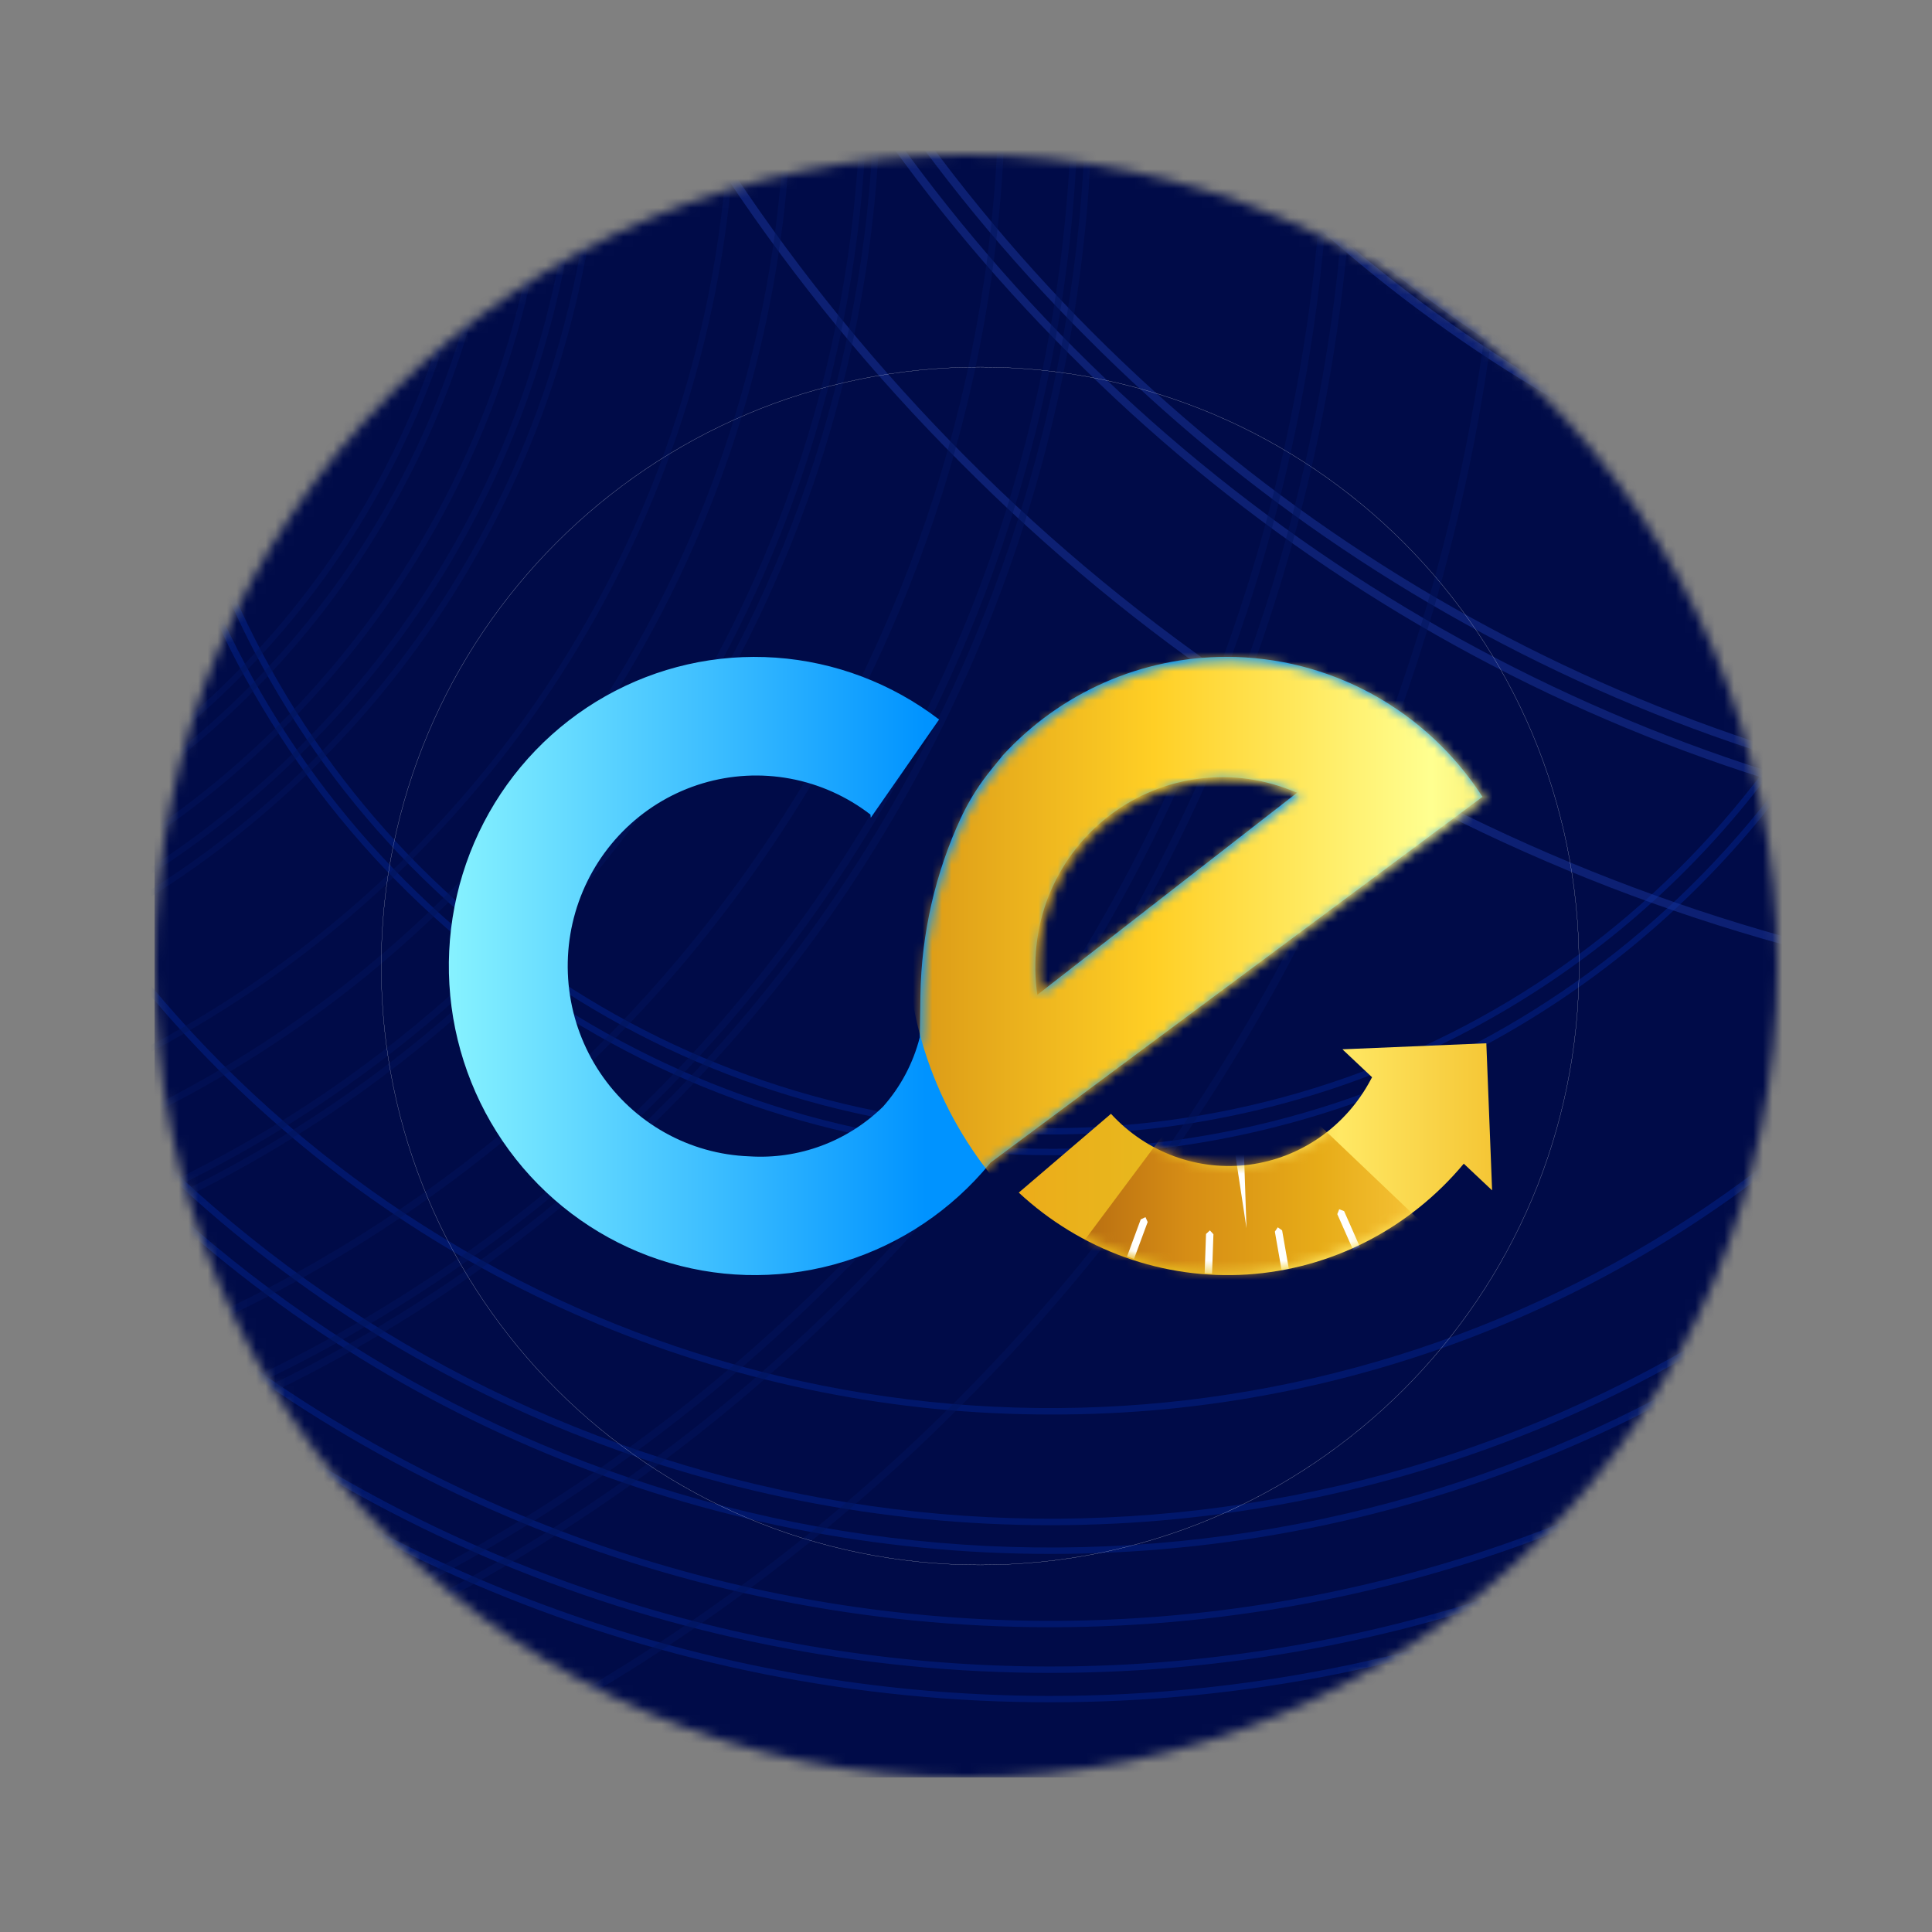 <svg fill="none" height="200" viewBox="0 0 200 200" width="200" xmlns="http://www.w3.org/2000/svg" xmlns:xlink="http://www.w3.org/1999/xlink"><rect x="0" y="0" width="200" height="200" fill="#808080" stroke="none"/><linearGradient id="a" gradientUnits="userSpaceOnUse" x1="46.464" x2="95.856" y1="99.999" y2="99.999"><stop offset="0" stop-color="#87f2ff"/><stop offset="1" stop-color="#0093ff"/></linearGradient><linearGradient id="b" gradientUnits="userSpaceOnUse" x1="105.463" x2="154.463" y1="120.005" y2="120.005"><stop offset="0" stop-color="#ecac1a"/><stop offset=".32" stop-color="#e7ba1e"/><stop offset=".68" stop-color="#ffe864"/><stop offset="1" stop-color="#f5c635"/></linearGradient><linearGradient id="c" gradientUnits="userSpaceOnUse" x1="110.554" x2="148.972" y1="126.018" y2="126.018"><stop offset="0" stop-color="#b46a11"/><stop offset=".32" stop-color="#d68d15"/><stop offset=".68" stop-color="#e7ac18"/><stop offset="1" stop-color="#f8c73d"/></linearGradient><linearGradient id="d" gradientUnits="userSpaceOnUse" x1="93.875" x2="173.726" y1="96.749" y2="96.749"><stop offset="0" stop-color="#da9917"/><stop offset=".32" stop-color="#ffcf25"/><stop offset=".68" stop-color="#ffff90"/><stop offset="1" stop-color="#ecbf26"/></linearGradient><mask id="e" height="168" maskUnits="userSpaceOnUse" width="169" x="16" y="16"><path d="m100 184c46.392 0 84-37.608 84-84 0-46.392-37.608-84-84-84-46.392 0-84 37.608-84 84 0 46.392 37.608 84 84 84z" fill="#fff"/></mask><mask id="f" height="254" maskUnits="userSpaceOnUse" width="633" x="16" y="-70"><path d="m648.517-69.803h-632.517v253.804h632.517z" fill="#fff"/></mask><mask id="g" height="21" maskUnits="userSpaceOnUse" width="47" x="105" y="111"><path d="m151.501 120.355c-2.741 3.264-6.113 5.942-9.914 7.872-3.801 1.929-7.953 3.071-12.206 3.356-4.253.286-8.521-.291-12.545-1.695-4.025-1.405-7.725-3.608-10.878-6.478l9.407-7.872c1.783 1.906 3.994 3.36 6.45 4.244 2.456.883 5.087 1.17 7.676.837 2.588-.334 5.061-1.278 7.213-2.755s3.922-3.444 5.164-5.739l.217-.402z" fill="#fff"/></mask><mask id="h" height="64" maskUnits="userSpaceOnUse" width="108" x="46" y="68"><path d="m127.255 68.342c-4.339-.005-8.634.886-12.614 2.616-3.98 1.73-7.56 4.263-10.518 7.439l-1.135 1.383c-1.272 1.524-2.347 3.2-3.201 4.991-2.685 5.712-4.123 11.93-4.216 18.24l-.068 4.293c-.68 2.644-1.988 5.083-3.815 7.111-1.826 1.763-4 3.124-6.382 3.999-2.382.874-4.921 1.242-7.454 1.079-3.066-.111-6.062-.944-8.746-2.431s-4.979-3.585-6.699-6.126c-1.72-2.54-2.817-5.45-3.201-8.494-.384-3.043-.045-6.135.989-9.023 1.035-2.888 2.736-5.492 4.966-7.599 2.23-2.107 4.925-3.659 7.867-4.529 2.942-.87 6.048-1.034 9.065-.478 3.017.556 5.861 1.815 8.3 3.676l.036.325 7.073-10.059c-4.903-3.71-10.781-5.912-16.915-6.336-6.134-.424-12.259.947-17.627 3.946-5.368 2.999-9.746 7.497-12.599 12.944-2.854 5.447-4.059 11.606-3.47 17.727.59 6.12 2.949 11.937 6.79 16.739 3.841 4.801 8.997 8.38 14.838 10.3s12.116 2.096 18.056.509c5.94-1.588 11.29-4.871 15.395-9.449l.862-1.005 50.926-37.453c-2.874-4.406-6.805-8.025-11.432-10.529-4.629-2.503-9.808-3.812-15.07-3.807zm-19.583 34.61c-.493-3.354-.111-6.863 1.132-10.016 1.245-3.154 3.294-5.926 5.943-8.04 2.65-2.115 5.808-3.498 9.159-4.011 3.35-.513 6.778-.14 9.939 1.085l.728.281z" fill="#fff"/></mask><g mask="url(#e)"><path d="m648.517-69.803h-632.517v253.804h632.517z" fill="#000b48"/><g mask="url(#f)"><g fill="#02238e" opacity=".5"><path d="m108.746 251.54c-29.782.018-59.275-5.854-86.793-17.279-27.518-11.424-52.521-28.178-73.58-49.303-21.058-21.125-37.76-46.207-49.149-73.812-11.388-27.604-17.241-57.19-17.224-87.066-.09-29.886 5.731-59.492 17.124-87.106 11.393-27.614 28.132-52.688 49.249-73.768 42.55-42.635 100.231-66.583 160.371-66.583 60.141 0 117.822 23.948 160.372 66.583 21.117 21.08 37.856 46.153 49.249 73.768 11.393 27.614 17.213 57.221 17.124 87.106.017 29.875-5.836 59.461-17.225 87.066-11.388 27.604-28.089 52.686-49.147 73.811-21.059 21.125-46.062 37.879-73.58 49.304-27.518 11.424-57.01 17.297-86.791 17.279zm0-454.257c-44.716 0-88.427 13.302-125.606 38.223-37.179 24.92-66.157 60.341-83.27 101.783-17.111 41.442-21.588 87.043-12.865 131.037 8.723 43.994 30.256 84.406 61.875 116.124 31.619 31.718 71.903 53.318 115.759 62.069 43.856 8.752 89.314 4.26 130.626-12.906 41.311-17.166 76.62-46.235 101.463-83.531s38.102-81.145 38.102-126.002c-.065-60.131-23.905-117.781-66.289-160.301-42.385-42.52-99.853-66.428-159.795-66.496z"/><path d="m108.747 240.049c-28.271.016-56.267-5.558-82.388-16.403-26.121-10.845-49.856-26.749-69.846-46.801-19.99-20.054-35.844-43.862-46.656-70.066-10.811-26.204-16.368-54.288-16.352-82.647-.016-28.359 5.541-56.444 16.352-82.647 10.812-26.204 26.665-50.013 46.656-70.066s43.725-35.957 69.846-46.801c26.121-10.846 54.118-16.42 82.388-16.403 28.27-.017 56.266 5.557 82.388 16.402 26.121 10.845 49.855 26.749 69.846 46.801 19.99 20.054 35.843 43.863 46.654 70.066s16.367 54.288 16.351 82.647c.016 28.359-5.54 56.444-16.351 82.648-10.811 26.203-26.664 50.012-46.654 70.065-19.991 20.053-43.725 35.957-69.846 46.802-26.122 10.844-54.118 16.419-82.388 16.402zm0-431.174c-42.44 0-83.927 12.625-119.215 36.277-35.288 23.653-62.791 57.272-79.032 96.605-16.242 39.333-20.49 82.614-12.211 124.37 8.28 41.756 28.717 80.111 58.726 110.216 30.01 30.104 68.244 50.605 109.869 58.911 41.625 8.305 84.77 4.042 123.979-12.25 39.21-16.292 72.722-43.882 96.301-79.281 23.578-35.398 36.164-77.016 36.164-119.59-.065-57.07-22.693-111.784-62.92-152.139-40.228-40.355-94.771-63.054-151.661-63.118z"/><path d="m108.741 253.843c-30.086.089-59.889-5.811-87.687-17.355-27.797-11.543-53.036-28.504-74.256-49.897-21.328-21.289-38.235-46.609-49.742-74.496-11.508-27.887-17.387-57.786-17.298-87.968-.089-30.181 5.79-60.08 17.298-87.967 11.507-27.886 28.414-53.206 49.742-74.493 42.969-43.058 101.219-67.243 161.954-67.243 60.733 0 118.983 24.185 161.952 67.243 21.325 21.289 38.23 46.609 49.735 74.495 11.505 27.886 17.382 57.785 17.291 87.965.09 30.18-5.786 60.079-17.292 87.966-11.504 27.887-28.409 53.208-49.734 74.498-21.222 21.396-46.464 38.357-74.266 49.901-27.801 11.545-57.609 17.442-87.697 17.351zm0-458.742c-45.159-.001-89.303 13.432-126.851 38.6-37.548 25.167-66.814 60.938-84.095 102.79-17.282 41.852-21.803 87.905-12.993 132.335 8.809 44.43 30.555 85.241 62.487 117.274 31.932 32.032 72.615 53.846 116.906 62.684 44.29 8.838 90.199 4.302 131.919-13.034 41.721-17.336 77.38-46.693 102.468-84.36 25.089-37.666 38.479-81.95 38.479-127.25-.065-60.727-24.141-118.948-66.945-161.889-42.803-42.941-100.84-67.082-161.375-67.151z"/><path d="m108.748 319.665c-38.713.117-77.064-7.469-112.834-22.32-35.77-14.851-68.249-36.671-95.556-64.198-27.44-27.394-49.193-59.975-63.997-95.858-14.804-35.882-22.366-74.354-22.25-113.189-.116-38.834 7.446-77.306 22.25-113.188 14.804-35.883 36.556-68.463 63.997-95.856 55.289-55.402 130.241-86.521 208.388-86.521 78.148 0 153.1 31.119 208.388 86.521 27.441 27.393 49.193 59.973 63.997 95.856 14.805 35.882 22.367 74.354 22.25 113.188.117 38.834-7.445 77.307-22.25 113.189-14.804 35.883-36.556 68.464-63.997 95.858-27.306 27.527-59.784 49.347-95.554 64.198s-74.12 22.438-112.832 22.32zm0-590.466c-58.144-.002-114.982 17.291-163.327 49.694-48.345 32.403-86.027 78.46-108.279 132.345-22.252 53.886-28.075 113.182-16.733 170.388 11.341 57.206 39.34 109.753 80.452 150.997 41.113 41.244 93.495 69.332 150.52 80.712 57.026 11.379 116.135 5.54 169.853-16.78 53.717-22.321 99.631-60.118 131.934-108.615 32.303-48.496 49.545-105.513 49.545-163.84-.089-78.184-31.089-153.139-86.198-208.424-55.11-55.286-129.829-86.386-207.767-86.477z"/><path d="m108.752 291.592c-35.033.106-69.739-6.759-102.109-20.198-32.37-13.439-61.762-33.186-86.475-58.096-24.832-24.791-44.516-54.275-57.913-86.747-13.397-32.472-20.24-67.288-20.135-102.431-.105-35.143 6.739-69.958 20.135-102.429 13.397-32.472 33.082-61.956 57.913-86.746 50.036-50.134 117.863-78.295 188.583-78.295 70.719 0 138.547 28.161 188.582 78.295 24.832 24.79 44.516 54.274 57.913 86.746 13.397 32.471 20.241 67.286 20.136 102.429.105 35.143-6.739 69.959-20.136 102.431-13.396 32.472-33.081 61.956-57.913 86.747-24.712 24.91-54.103 44.657-86.473 58.096s-67.075 20.304-102.108 20.198zm0-534.281c-52.605 0-104.028 15.648-147.768 44.965-43.739 29.317-77.83 70.988-97.962 119.742-20.131 48.753-25.398 102.4-15.136 154.157 10.263 51.757 35.594 99.298 72.792 136.613 37.197 37.314 84.589 62.726 136.183 73.021 51.595 10.294 105.073 5.011 153.673-15.184 48.601-20.195 90.141-54.393 119.366-98.271 29.225-43.877 44.824-95.462 44.823-148.233-.08-70.737-28.127-138.554-77.989-188.574-49.862-50.018-117.466-78.154-187.982-78.235z"/><path d="m108.743 197.4c-22.692.012-45.163-4.462-66.13-13.167-20.967-8.705-40.018-21.471-56.064-37.567-16.046-16.096-28.771-35.207-37.449-56.24-8.678-21.033-13.138-43.576-13.125-66.339.01-34.277 10.15-67.781 29.137-96.278 18.987-28.498 45.97-50.708 77.538-63.826 31.568-13.118 66.304-16.553 99.817-9.872 33.515 6.681 64.302 23.179 88.471 47.408 16.09 16.063 28.845 35.168 37.525 56.208 8.681 21.041 13.115 43.6 13.046 66.371.012 22.762-4.448 45.304-13.126 66.336-8.678 21.032-21.404 40.141-37.449 56.236-16.045 16.096-35.096 28.86-56.062 37.565-20.966 8.704-43.438 13.177-66.129 13.165zm0-345.963c-34.04-.001-67.316 10.125-95.62 29.096s-50.364 45.935-63.391 77.484c-13.027 31.548-16.436 66.263-9.795 99.755 6.641 33.492 23.033 64.256 47.103 88.402 24.07 24.146 54.738 40.59 88.124 47.252 33.387 6.661 67.992 3.242 99.442-9.827 31.449-13.067 58.329-35.197 77.24-63.59 18.912-28.393 29.006-61.774 29.005-95.921-.052-45.774-18.201-89.657-50.467-122.024-32.265-32.367-76.01-50.573-121.641-50.625z"/><path d="m108.74 295.318c-35.526.106-70.719-6.857-103.544-20.488-32.825-13.63-62.629-33.656-87.686-58.918-25.184-25.137-45.147-55.035-58.734-87.964-13.588-32.927-20.53-68.232-20.425-103.87-.105-35.638 6.837-70.942 20.424-103.87 13.588-32.928 33.551-62.826 58.735-87.962 50.739-50.838 119.518-79.393 191.23-79.393 71.712 0 140.492 28.555 191.231 79.393 25.183 25.136 45.146 55.034 58.733 87.962 13.588 32.928 20.53 68.233 20.425 103.87.105 35.638-6.837 70.942-20.425 103.87-13.587 32.929-33.55 62.827-58.733 87.964-25.058 25.262-54.862 45.288-87.687 58.918-32.825 13.631-68.018 20.594-103.544 20.488zm0-541.806c-53.347 0-105.496 15.868-149.852 45.599-44.356 29.731-78.928 71.989-99.343 121.43-20.416 49.441-25.757 103.845-15.35 156.332s36.096 100.699 73.818 138.54c37.722 37.84 85.783 63.61 138.105 74.05 52.322 10.44 106.555 5.082 155.841-15.398 49.285-20.479 91.411-55.16 121.048-99.656 29.638-44.497 45.457-96.809 45.456-150.324-.081-71.735-28.525-140.509-79.089-191.233-50.566-50.725-119.123-79.257-190.633-79.339z"/><path d="m108.745 173.176c-19.518.011-38.848-3.837-56.883-11.323-18.035-7.487-34.422-18.468-48.225-32.312-13.802-13.845-24.749-30.283-32.214-48.374-7.465-18.091-11.302-37.482-11.291-57.062 0-39.536 15.656-77.453 43.525-105.408 27.868-27.957 65.666-43.662 105.077-43.662 39.412 0 77.209 15.705 105.078 43.662 27.868 27.956 43.525 65.872 43.525 105.408.01 19.578-3.827 38.967-11.29 57.056s-18.408 34.527-32.208 48.371c-13.8 13.845-30.185 24.825-48.218 32.313-18.032 7.488-37.36 11.338-56.876 11.33zm0-297.478c-29.261-.001-57.864 8.703-82.194 25.01-24.33 16.308-43.292 39.486-54.49 66.604-11.198 27.118-14.128 56.959-8.419 85.748 5.708 28.789 19.799 55.233 40.489 75.99 20.691 20.755 47.052 34.89 75.75 40.616 28.698 5.727 58.445 2.787 85.478-8.446 27.034-11.233 50.139-30.255 66.396-54.661 16.255-24.407 24.932-53.101 24.932-82.454-.045-39.346-15.646-77.068-43.381-104.89-27.735-27.822-65.338-43.472-104.561-43.517z"/><path d="m108.744 218.099c-25.402.014-50.559-4.994-74.03-14.74-23.472-9.744-44.798-24.035-62.761-42.054-17.962-18.019-32.208-39.413-41.922-62.958-9.715-23.546-14.708-48.781-14.693-74.264.009-38.372 11.358-75.881 32.612-107.784 21.254-31.904 51.46-56.77 86.8-71.457 35.339-14.686 74.226-18.533 111.745-11.055 37.518 7.479 71.984 25.948 99.041 53.071 18.013 17.981 32.293 39.368 42.011 62.922 9.718 23.554 14.682 48.808 14.605 74.3.014 25.483-4.978 50.718-14.693 74.264-9.714 23.545-23.96 44.939-41.923 62.958-17.962 18.019-39.289 32.31-62.76 42.055-23.472 9.746-48.628 14.756-74.031 14.742zm0-387.375c-38.122 0-75.388 11.341-107.085 32.587-31.697 21.247-56.402 51.445-70.991 86.775-14.589 35.331-18.406 74.208-10.969 111.716 7.437 37.507 25.795 71.96 52.751 99.001 26.956 27.042 61.301 45.457 98.69 52.918 37.39 7.461 76.145 3.631 111.365-11.003 35.22-14.635 65.323-39.418 86.502-71.215 21.18-31.797 32.485-69.18 32.485-107.423-.059-51.263-20.384-100.41-56.52-136.658-36.134-36.249-85.127-56.639-136.229-56.698z"/><path d="m108.756 206.161c-23.841.013-47.45-4.687-69.478-13.833s-42.044-22.558-58.902-39.468c-16.858-16.911-30.227-36.99-39.345-59.088-9.117-22.098-13.803-45.782-13.789-69.697.008-36.013 10.66-71.214 30.607-101.155 19.948-29.942 48.296-53.279 81.462-67.062 33.166-13.783 69.662-17.393 104.872-10.374 35.211 7.019 67.558 24.353 92.95 49.809 16.905 16.875 30.306 36.947 39.426 59.052s13.78 45.806 13.708 69.73c.014 23.915-4.672 47.599-13.789 69.697s-22.486 42.176-39.344 59.087c-16.857 16.911-36.873 30.323-58.9 39.469-22.028 9.146-45.638 13.847-69.478 13.834zm0-363.509c-35.77 0-70.737 10.639-100.479 30.575-29.742 19.935-52.923 48.27-66.612 81.421-13.689 33.151-17.27 69.63-10.292 104.823 6.978 35.193 24.203 67.521 49.496 92.894 25.293 25.373 57.519 42.652 92.602 49.652 35.082 7 71.447 3.407 104.494-10.325s61.293-36.986 81.165-66.822c19.873-29.835 30.48-64.912 30.479-100.795-.055-48.099-19.126-94.213-53.031-128.225-33.905-34.011-79.873-53.143-127.822-53.198z"/><path d="m108.743 220.262c-25.683.014-51.117-5.049-74.848-14.901s-45.294-24.299-63.455-42.517c-18.161-18.217-32.565-39.847-42.387-63.652-9.822-23.805-14.871-49.319-14.857-75.083.004-38.799 11.477-76.725 32.965-108.985 21.489-32.258 52.03-57.402 87.762-72.251 35.732-14.85 75.051-18.738 112.986-11.174 37.935 7.565 72.782 26.241 100.137 53.671 18.212 18.18 32.649 39.803 42.474 63.618 9.826 23.814 14.845 49.348 14.767 75.121.014 25.764-5.035 51.277-14.857 75.082-9.823 23.806-24.226 45.435-42.387 63.652s-39.723 32.665-63.453 42.517c-23.731 9.853-49.165 14.916-74.848 14.902zm0-391.664c-38.545-.001-76.226 11.465-108.275 32.947-32.05 21.481-57.03 52.015-71.781 87.739-14.75 35.724-18.61 75.033-11.091 112.957 7.52 37.924 26.081 72.759 53.337 100.101 27.256 27.342 61.982 45.962 99.787 53.506 37.806 7.543 76.992 3.671 112.603-11.126 35.611-14.798 66.049-39.856 87.463-72.007 21.415-32.151 32.845-69.95 32.844-108.617-.062-51.83-20.615-101.519-57.15-138.167-36.535-36.648-86.069-57.275-137.737-57.333z"/><path d="m108.742 176.22c-19.918.011-39.643-3.916-58.047-11.557-18.404-7.64-35.126-18.846-49.21-32.975-14.084-14.128-25.254-30.903-32.871-49.365-7.617-18.462-11.532-38.249-11.52-58.23.008-30.087 8.907-59.496 25.572-84.511 16.666-25.015 40.35-44.511 68.059-56.026 27.709-11.515 58.2-14.532 87.615-8.668 29.418 5.864 56.443 20.345 77.658 41.612 14.123 14.099 25.319 30.867 32.939 49.336 7.62 18.468 11.512 38.27 11.451 58.257.012 19.98-3.902 39.767-11.52 58.229-7.617 18.462-18.786 35.236-32.87 49.364-14.084 14.129-30.806 25.334-49.209 32.975-18.404 7.642-38.129 11.569-58.047 11.558zm0-303.59c-29.863 0-59.056 8.882-83.886 25.526-24.831 16.642-44.184 40.298-55.612 67.975-11.428 27.677-14.419 58.132-8.593 87.514 5.826 29.382 20.206 56.37 41.323 77.553 21.117 21.184 48.021 35.61 77.31 41.454s59.65 2.845 87.239-8.62c27.59-11.465 51.172-30.879 67.763-55.787 16.591-24.91 25.445-54.194 25.445-84.152-.045-40.157-15.967-78.656-44.273-107.05-28.306-28.395-66.684-44.368-106.715-44.413z"/><path d="m108.755 160.86c-17.905.01-35.636-3.52-52.18-10.389-16.544-6.868-31.576-16.941-44.236-29.642-12.661-12.7-22.701-27.779-29.549-44.375-6.847-16.596-10.366-34.383-10.356-52.344 0-36.268 14.362-71.051 39.927-96.697 25.565-25.645 60.239-40.053 96.393-40.053 36.154 0 70.828 14.408 96.393 40.053 25.566 25.646 39.928 60.429 39.928 96.697.009 17.961-3.51 35.748-10.357 52.343-6.848 16.596-16.889 31.675-29.549 44.375-12.66 12.701-27.692 22.773-44.236 29.642-16.544 6.868-34.275 10.399-52.179 10.39zm0-272.837c-26.832-.003-53.062 7.976-75.374 22.928-22.311 14.953-39.702 36.206-49.972 61.073-10.27 24.867-12.958 52.231-7.725 78.63 5.233 26.4 18.153 50.65 37.125 69.683 18.972 19.034 43.145 31.996 69.462 37.248 26.317 5.252 53.594 2.558 78.384-7.743 24.79-10.3 45.978-27.743 60.885-50.124 14.907-22.381 22.863-48.693 22.863-75.61-.041-36.078-14.346-70.667-39.776-96.179-25.429-25.512-59.909-39.864-95.873-39.908z"/><path d="m108.757 168.448c-18.898.011-37.611-3.714-55.072-10.964s-33.325-17.88-46.688-31.284-23.959-29.319-31.186-46.835c-7.227-17.515-10.941-36.288-10.93-55.245-.082-19.006 3.578-37.841 10.772-55.424 7.193-17.583 17.778-33.568 31.146-47.036 13.368-13.469 29.256-24.155 46.753-31.448 17.496-7.292 36.256-11.046 55.203-11.046 18.946 0 37.707 3.754 55.203 11.046 17.496 7.293 33.384 17.98 46.753 31.448 13.368 13.468 23.952 29.453 31.145 47.036 7.194 17.583 10.855 36.418 10.772 55.424.011 18.956-3.703 37.729-10.93 55.244-7.226 17.515-17.823 33.43-31.185 46.834s-29.227 24.035-46.687 31.284c-17.46 7.25-36.173 10.976-55.069 10.965zm0-287.992c-28.326 0-56.016 8.425-79.568 24.211-23.552 15.786-41.909 38.224-52.749 64.476-10.84 26.252-13.676 55.139-8.15 83.008 5.526 27.869 19.166 53.469 39.195 73.561 20.029 20.092 45.548 33.775 73.33 39.318 27.781 5.543 56.577 2.698 82.748-8.175 26.169-10.875 48.536-29.29 64.272-52.916 15.738-23.626 24.136-51.403 24.136-79.818-.044-38.089-15.146-74.605-41.994-101.538-26.848-26.933-63.251-42.083-101.219-42.127z"/><path d="m108.75 157.886c-17.514.01-34.858-3.443-51.04-10.161-16.182-6.719-30.886-16.572-43.27-28.995-12.384-12.422-22.205-27.172-28.903-43.406-6.697-16.233-10.14-33.632-10.13-51.2-.079-17.616 3.311-35.075 9.976-51.374 6.665-16.299 16.475-31.116 28.864-43.601 12.39-12.485 27.116-22.392 43.333-29.152s33.605-10.24 51.166-10.24c17.562 0 34.95 3.48 51.167 10.24s30.943 16.667 43.333 29.152c12.389 12.485 22.199 27.302 28.864 43.601 6.666 16.298 10.056 33.757 9.977 51.374.01 17.568-3.432 34.967-10.13 51.2-6.697 16.233-16.518 30.983-28.902 43.405-12.384 12.423-27.086 22.276-43.269 28.995-16.182 6.719-33.525 10.172-51.038 10.162zm0-266.874c-26.243-.001-51.896 7.805-73.716 22.431-21.82 14.624-38.827 35.412-48.87 59.734-10.043 24.321-12.671 51.084-7.551 76.903 5.12 25.819 17.757 49.536 36.313 68.151 18.556 18.615 42.199 31.292 67.937 36.427 25.738 5.136 52.418 2.5 76.662-7.574 24.245-10.075 44.967-27.136 59.546-49.024 14.579-21.889 22.361-47.623 22.36-73.948-.043-35.285-14.037-69.112-38.91-94.062-24.873-24.949-58.596-38.997-93.77-39.037z"/><path d="m108.754 146.428c-16.016.01-31.877-3.148-46.676-9.291-14.799-6.144-28.245-15.153-39.571-26.514-11.325-11.361-20.307-24.85-26.432-39.695-6.125-14.845-9.272-30.756-9.263-46.823.006-20.114 4.956-39.916 14.412-57.652 9.456-17.737 23.126-32.861 39.8-44.032 16.674-11.171 35.836-18.047 55.79-20.016 19.954-1.97 40.085 1.027 58.61 8.726 18.523 7.698 34.87 19.859 47.59 35.407 12.72 15.548 21.422 34.003 25.336 53.73 3.913 19.727 2.917 40.118-2.901 59.366-5.818 19.249-16.276 36.761-30.451 50.987-11.302 11.392-24.743 20.423-39.548 26.569-14.803 6.146-30.676 9.286-46.697 9.238zm0-243.986c-23.987 0-47.435 7.136-67.379 20.504-19.945 13.368-35.489 32.369-44.669 54.6-9.179 22.231-11.581 46.693-6.902 70.293 4.68 23.6 16.23 45.278 33.192 62.293 16.961 17.015 38.572 28.602 62.098 33.297 23.526 4.693 47.911 2.284 70.072-6.924 22.162-9.209 41.103-24.802 54.429-44.809 13.327-20.007 20.44-43.529 20.44-67.592-.036-32.256-12.826-63.18-35.562-85.988-22.737-22.808-53.565-35.638-85.719-35.674z"/><path d="m108.749 117.443c-18.407 0-36.4-5.475-51.704-15.733-15.304-10.258-27.232-24.838-34.276-41.897s-8.887-35.83-5.296-53.939c3.591-18.11 12.454-34.744 25.47-47.8 13.015-13.056 29.598-21.948 47.65-25.55 18.052-3.602 36.764-1.753 53.769 5.312 17.006 7.066 31.541 19.032 41.766 34.384 10.226 15.352 15.684 33.402 15.684 51.866-.027 24.751-9.841 48.481-27.288 65.983-17.447 17.502-41.102 27.346-65.775 27.373zm0-186.05c-18.277-.002-36.144 5.434-51.341 15.618-15.197 10.185-27.042 24.662-34.037 41.6-6.995 16.938-8.826 35.577-5.261 53.559 3.565 17.982 12.365 34.5 25.288 47.464 12.923 12.964 29.388 21.793 47.314 25.371 17.925 3.577 36.505 1.741 53.391-5.275 16.885-7.016 31.317-18.898 41.471-34.142 10.153-15.244 15.572-33.167 15.571-51.501-.027-24.574-9.77-48.134-27.092-65.511s-40.807-27.153-65.304-27.183z"/><path d="m108.754 119.586c-18.821 0-37.22-5.598-52.869-16.088-15.649-10.489-27.846-25.398-35.049-42.842s-9.087-36.637-5.415-55.155c3.672-18.518 12.735-35.527 26.044-48.877 13.309-13.35 30.265-22.442 48.724-26.125 18.459-3.683 37.593-1.793 54.981 5.432 17.389 7.225 32.251 19.461 42.708 35.159 10.456 15.698 16.037 34.155 16.037 53.035-.028 25.309-10.063 49.574-27.903 67.47-17.84 17.896-42.029 27.963-67.258 27.991zm0-190.262c-18.691 0-36.963 5.559-52.504 15.976-15.541 10.416-27.654 25.222-34.807 42.544-7.153 17.323-9.025 36.384-5.379 54.773 3.646 18.39 12.646 35.282 25.863 48.54 13.216 13.259 30.055 22.288 48.387 25.946 18.331 3.658 37.334 1.781 54.602-5.395 17.269-7.175 32.027-19.325 42.412-34.915 10.384-15.59 15.927-33.919 15.927-52.669-.028-25.134-9.994-49.23-27.709-67.002-17.717-17.772-41.737-27.769-66.791-27.799z"/></g><g fill="#19369e" opacity=".5"><path d="m236.261 60.054c-19.559.06-38.937-3.773-57.01-11.277-18.073-7.504-34.483-18.529-48.28-32.438-13.865-13.84-24.856-30.302-32.336-48.432-7.48-18.13-11.301-37.569-11.242-57.19-.059-19.622 3.762-39.059 11.242-57.189s18.471-34.591 32.336-48.431c13.797-13.909 30.207-24.934 48.28-32.438s37.451-11.337 57.01-11.277c19.56-.059 38.937 3.774 57.01 11.278 18.073 7.503 34.482 18.528 48.279 32.437 13.864 13.84 24.855 30.301 32.335 48.431s11.302 37.567 11.243 57.189c.059 19.622-3.762 39.06-11.242 57.19s-18.471 34.592-32.336 48.432c-13.797 13.909-30.206 24.934-48.279 32.438s-37.45 11.337-57.01 11.277zm0-298.013c-39.293.045-76.965 15.723-104.75 43.595s-43.415 65.662-43.46 105.08c.045 39.418 15.674 77.209 43.459 105.081s65.457 43.551 104.751 43.596c39.296-.043 76.97-15.72 104.758-43.593 27.786-27.873 43.417-65.665 43.461-105.084-.044-39.42-15.675-77.211-43.462-105.083-27.787-27.873-65.461-43.55-104.757-43.592z"/><path d="m236.253 52.443c-18.568.056-36.963-3.583-54.12-10.706s-32.736-17.59-45.833-30.793c-13.163-13.139-23.596-28.766-30.697-45.978-7.101-17.211-10.729-35.665-10.672-54.292-.056-18.626 3.572-37.079 10.672-54.29 7.101-17.211 17.535-32.837 30.697-45.976 13.097-13.204 28.676-23.67 45.833-30.793s35.552-10.762 54.12-10.706c18.568-.056 36.963 3.583 54.12 10.706 17.157 7.124 32.734 17.59 45.832 30.793 13.162 13.139 23.595 28.765 30.696 45.976s10.728 35.664 10.673 54.29c.056 18.627-3.572 37.081-10.672 54.292-7.102 17.211-17.535 32.839-30.697 45.978-13.098 13.203-28.675 23.67-45.832 30.793-17.157 7.123-35.552 10.762-54.12 10.706zm0-282.873c-37.293.043-73.045 14.923-99.416 41.376-26.37 26.453-41.203 62.319-41.245 99.729.043 37.411 14.875 73.276 41.245 99.73 26.371 26.453 62.123 41.333 99.416 41.376 37.294-.043 73.046-14.923 99.417-41.376 26.37-26.453 41.203-62.319 41.245-99.73-.042-37.41-14.875-73.276-41.245-99.729-26.371-26.453-62.123-41.333-99.417-41.376z"/><path d="m236.253 61.532c-19.753.06-39.322-3.81-57.574-11.388-18.251-7.578-34.823-18.712-48.757-32.758-14.001-13.977-25.1-30.602-32.654-48.911-7.554-18.309-11.413-37.939-11.353-57.755-.059-19.815 3.8-39.444 11.354-57.752 7.554-18.309 18.652-34.933 32.653-48.91 13.934-14.045 30.507-25.178 48.758-32.756 18.252-7.577 37.82-11.448 57.573-11.387 19.753-.061 39.32 3.81 57.571 11.388 18.252 7.577 34.823 18.71 48.756 32.755 14.001 13.976 25.1 30.601 32.654 48.91 7.555 18.308 11.413 37.937 11.354 57.752.059 19.816-3.799 39.446-11.354 57.755-7.553 18.309-18.652 34.933-32.654 48.911-13.932 14.046-30.504 25.18-48.755 32.758-18.252 7.578-37.819 11.448-57.572 11.388zm0-300.959c-39.683.045-77.729 15.878-105.789 44.027-28.061 28.148-43.845 66.313-43.891 106.121.045 39.809 15.829 77.975 43.889 106.124s66.106 43.983 105.79 44.028c39.683-.045 77.728-15.88 105.788-44.029 28.06-28.149 43.844-66.314 43.888-106.123-.045-39.808-15.829-77.972-43.889-106.121-28.06-28.148-66.105-43.981-105.787-44.027z"/><path d="m236.258 104.713c-25.413.078-50.588-4.903-74.068-14.651-23.481-9.749-44.801-24.073-62.727-42.142-18.013-17.982-32.292-39.369-42.01-62.923-9.718-23.555-14.682-48.809-14.606-74.301-.076-25.492 4.888-50.746 14.607-74.3 9.718-23.554 23.997-44.94 42.009-62.922 17.925-18.07 39.245-32.393 62.727-42.142 23.48-9.749 48.655-14.729 74.068-14.652 25.411-.077 50.587 4.903 74.067 14.652 23.481 9.748 44.801 24.072 62.727 42.142 18.012 17.982 32.29 39.368 42.009 62.922 9.718 23.554 14.682 48.808 14.606 74.3.077 25.492-4.887 50.746-14.606 74.301-9.718 23.555-23.997 44.942-42.009 62.923-17.926 18.07-39.246 32.394-62.727 42.143-23.48 9.749-48.656 14.729-74.067 14.651zm0-387.373c-51.104.057-100.097 20.447-136.232 56.695-36.135 36.249-56.461 85.397-56.52 136.66.058 51.264 20.384 100.412 56.519 136.661 36.136 36.249 85.129 56.639 136.233 56.697 51.102-.058 100.095-20.449 136.23-56.698 36.134-36.249 56.46-85.397 56.518-136.66-.058-51.263-20.385-100.41-56.519-136.659-36.135-36.248-85.127-56.638-136.229-56.696z"/><path d="m236.264 86.307c-22.998.07-45.782-4.436-67.033-13.259-21.251-8.823-40.546-21.786-56.768-38.14-16.302-16.274-29.225-35.629-38.019-56.946-8.794-21.317-13.287-44.173-13.216-67.243-.07-23.07 4.422-45.925 13.217-67.242 8.794-21.317 21.717-40.672 38.019-56.945 16.222-16.354 35.517-29.318 56.767-38.14 21.25-8.823 44.033-13.329 67.032-13.259 22.997-.07 45.781 4.436 67.031 13.259 21.249 8.823 40.543 21.786 56.766 38.14 16.301 16.273 29.224 35.628 38.02 56.945 8.794 21.316 13.287 44.171 13.217 67.242.071 23.07-4.423 45.926-13.217 67.243-8.795 21.317-21.719 40.673-38.02 56.946-16.222 16.353-35.516 29.316-56.765 38.139-21.25 8.823-44.032 13.33-67.03 13.26zm0-350.514c-46.227.055-90.545 18.502-123.233 51.293-32.688 32.791-51.076 77.249-51.132 123.622.049 46.377 18.434 90.841 51.123 123.638 32.689 32.796 77.01 51.246 123.242 51.301 46.228-.056 90.546-18.502 123.234-51.293 32.688-32.791 51.076-77.249 51.132-123.622-.049-46.377-18.435-90.842-51.123-123.638-32.689-32.796-77.011-51.246-123.243-51.301z"/><path d="m236.255 24.516c-30.082-.031-58.924-12.032-80.195-33.369-21.272-21.337-33.237-50.268-33.271-80.445.035-30.174 11.999-59.104 33.268-80.441 21.271-21.336 50.11-33.338 80.189-33.371 30.08.034 58.918 12.036 80.187 33.373 21.27 21.336 33.234 50.265 33.268 80.439-.033 30.173-11.996 59.102-33.263 80.438-21.268 21.337-50.105 33.34-80.183 33.376zm0-226.966c-29.906.033-58.576 11.965-79.723 33.178-21.146 21.212-33.042 49.973-33.076 79.973.034 30 11.929 58.761 33.075 79.975 21.147 21.213 49.818 33.146 79.724 33.18 29.904-.035 58.575-11.967 79.721-33.18 21.147-21.213 33.041-49.974 33.075-79.974-.036-29.998-11.931-58.758-33.077-79.97-21.145-21.212-49.815-33.147-79.719-33.181z"/><path d="m236.25 88.776c-23.322.071-46.426-4.499-67.975-13.445-21.549-8.946-41.115-22.091-57.566-38.674-16.53-16.503-29.634-36.13-38.553-57.747-8.918-21.617-13.474-44.794-13.403-68.189-.07-23.394 4.485-46.57 13.404-68.187 8.918-21.616 22.022-41.244 38.552-57.745 16.451-16.583 36.016-29.728 57.565-38.674 21.548-8.947 44.652-13.517 67.972-13.446 23.322-.071 46.426 4.499 67.974 13.446 21.549 8.946 41.114 22.091 57.564 38.674 16.531 16.501 29.635 36.129 38.553 57.745 8.918 21.617 13.474 44.793 13.403 68.187.071 23.395-4.485 46.572-13.403 68.189-8.918 21.617-22.022 41.245-38.553 57.747-16.45 16.582-36.015 29.727-57.563 38.673-21.548 8.946-44.651 13.517-67.971 13.446zm0-355.454c-46.886.052-91.837 18.757-124.991 52.014-33.154 33.256-51.803 78.349-51.856 125.382.053 47.032 18.701 92.122 51.853 125.379 33.152 33.257 78.101 51.963 124.985 52.016 46.884-.053 91.833-18.76 124.985-52.017 33.152-33.256 51.8-78.347 51.853-125.378-.053-47.031-18.7-92.12-51.851-125.375-33.149-33.257-78.096-51.964-124.978-52.021z"/><path d="m236.257 38.093c-16.686.051-33.218-3.219-48.636-9.62-15.418-6.401-29.417-15.806-41.188-27.671-11.828-11.808-21.204-25.851-27.584-41.318-6.382-15.467-9.641-32.05-9.591-48.788-.05-16.739 3.21-33.321 9.591-48.788 6.381-15.466 15.756-29.509 27.584-41.316 11.771-11.865 25.77-21.271 41.188-27.672s31.95-9.67 48.636-9.62c16.686-.05 33.216 3.22 48.634 9.621 15.418 6.4 29.417 15.806 41.187 27.671 11.828 11.807 21.204 25.85 27.584 41.316 6.382 15.467 9.641 32.049 9.591 48.788.05 16.739-3.209 33.322-9.59 48.788-6.381 15.467-15.757 29.511-27.585 41.318-11.77 11.865-25.769 21.27-41.187 27.671-15.418 6.401-31.948 9.671-48.634 9.62zm0-254.134c-33.495.04-65.606 13.405-89.291 37.164s-37.009 55.971-37.049 89.572c.039 33.6 13.363 65.814 37.048 89.573 23.685 23.759 55.796 37.125 89.292 37.165 33.495-.04 65.606-13.406 89.29-37.166 23.684-23.759 37.008-55.972 37.047-89.572-.04-33.6-13.364-65.812-37.047-89.571-23.685-23.758-55.796-37.124-89.29-37.165z"/><path d="m236.256 30.299c-15.661.047-31.176-3.022-45.647-9.03s-27.611-14.836-38.658-25.972c-11.1-11.082-19.9-24.263-25.888-38.779-5.99-14.517-9.049-30.08-9.001-45.791-.047-15.71 3.012-31.273 9.001-45.789s14.788-27.697 25.888-38.779c11.048-11.135 24.187-19.962 38.658-25.97s29.986-9.076 45.647-9.028c15.66-.047 31.172 3.023 45.641 9.03s27.607 14.834 38.653 25.968c11.101 11.082 19.901 24.263 25.89 38.779s9.049 30.078 9.002 45.789c.047 15.71-3.013 31.275-9.002 45.791-5.989 14.517-14.789 27.697-25.89 38.779-11.046 11.135-24.183 19.962-38.652 25.97s-29.982 9.078-45.642 9.032zm0-238.478c-31.427.035-61.556 12.574-83.778 34.866-22.221 22.291-34.722 52.515-34.757 84.04.035 31.526 12.534 61.75 34.756 84.042 22.223 22.292 52.352 34.831 83.779 34.867 31.426-.036 61.556-12.576 83.777-34.868 22.221-22.292 34.721-52.516 34.756-84.041-.036-31.525-12.536-61.748-34.757-84.039-22.221-22.292-52.35-34.831-83.776-34.867z"/><path d="m236.25 39.51c-16.872.051-33.585-3.255-49.174-9.726-15.588-6.472-29.742-15.981-41.644-27.977-11.958-11.938-21.437-26.137-27.888-41.775-6.452-15.638-9.748-32.404-9.696-49.328-.051-16.924 3.244-33.69 9.696-49.327s15.931-29.836 27.888-41.773c11.902-11.996 26.056-21.506 41.644-27.977 15.589-6.472 32.302-9.779 49.174-9.727 16.871-.052 33.586 3.254 49.176 9.725 15.59 6.472 29.744 15.982 41.646 27.979 11.958 11.937 21.437 26.136 27.888 41.773 6.452 15.637 9.748 32.403 9.697 49.327.052 16.924-3.245 33.69-9.696 49.328-6.451 15.638-15.93 29.837-27.889 41.775-11.902 11.997-26.056 21.506-41.646 27.978-15.59 6.472-32.305 9.777-49.176 9.725zm0-256.949c-33.868.037-66.338 13.55-90.287 37.573-23.948 24.023-37.419 56.596-37.457 90.57.037 33.975 13.508 66.548 37.457 90.572 23.948 24.024 56.418 37.537 90.287 37.575 33.867-.038 66.337-13.552 90.285-37.575s37.418-56.596 37.455-90.571c-.037-33.974-13.508-66.546-37.456-90.569s-56.417-37.537-90.284-37.574z"/></g><g fill="#02135b" opacity=".5"><path d="m-37.239 157.584c-19.56.058-38.937-3.774-57.011-11.278-18.073-7.504-34.483-18.529-48.28-32.438-13.865-13.84-24.854-30.302-32.334-48.432-7.48-18.13-11.3-37.568-11.241-57.19-.059-19.62 3.762-39.058 11.242-57.187 7.48-18.129 18.469-34.59 32.333-48.43 13.797-13.909 30.207-24.933 48.28-32.438 18.073-7.504 37.451-11.337 57.011-11.278 19.56-.059 38.937 3.774 57.011 11.278 18.073 7.504 34.483 18.529 48.281 32.438 13.865 13.84 24.855 30.301 32.336 48.431 7.48 18.13 11.301 37.568 11.242 57.189.059 19.622-3.762 39.06-11.242 57.19-7.48 18.13-18.471 34.592-32.336 48.432-13.797 13.909-30.207 24.933-48.281 32.436-18.073 7.503-37.451 11.336-57.01 11.277zm0-298.013c-29.313 0-57.968 8.72-82.342 25.057-24.373 16.337-43.37 39.557-54.587 66.725-11.218 27.167-14.152 57.062-8.434 85.902 5.719 28.841 19.835 55.332 40.563 76.125 20.728 20.793 47.137 34.953 75.887 40.689 28.75 5.736 58.551 2.792 85.632-8.461 27.082-11.254 50.229-30.311 66.514-54.761 16.285-24.45 24.976-53.196 24.976-82.601-.044-39.418-15.674-77.208-43.459-105.08-27.785-27.872-65.457-43.55-104.751-43.594z"/><path d="m-37.247 149.975c-18.568.056-36.962-3.583-54.12-10.706-17.157-7.124-32.735-17.59-45.832-30.793-13.162-13.139-23.596-28.767-30.696-45.978-7.101-17.211-10.729-35.664-10.672-54.291-.057-18.626 3.571-37.079 10.672-54.29 7.101-17.211 17.534-32.838 30.696-45.976 13.097-13.203 28.675-23.67 45.832-30.793 17.157-7.124 35.551-10.763 54.12-10.707 18.569-.056 36.964 3.584 54.121 10.707 17.157 7.123 32.735 17.59 45.833 30.793 13.161 13.139 23.594 28.766 30.694 45.977 7.1 17.211 10.728 35.663 10.672 54.289.056 18.627-3.571 37.08-10.672 54.291-7.101 17.211-17.533 32.839-30.695 45.978-13.098 13.203-28.676 23.669-45.833 30.792-17.157 7.124-35.552 10.763-54.121 10.707zm0-282.873c-27.82 0-55.016 8.275-78.148 23.78-23.132 15.505-41.161 37.543-51.807 63.326-10.646 25.784-13.432 54.155-8.004 81.527 5.427 27.372 18.824 52.514 38.496 72.248 19.672 19.734 44.735 33.173 72.021 38.618 27.286 5.444 55.568 2.65 81.271-8.03 25.703-10.68 47.671-28.766 63.127-51.971 15.456-23.205 23.706-50.486 23.706-78.394-.046-37.408-14.881-73.27-41.251-99.72-26.37-26.451-62.121-41.343-99.411-41.385z"/><path d="m-37.248 159.067c-19.753.06-39.321-3.811-57.571-11.389-18.252-7.577-34.823-18.711-48.756-32.757-14.002-13.977-25.101-30.601-32.655-48.91-7.554-18.309-11.413-37.94-11.353-57.755-.059-19.815 3.799-39.445 11.353-57.753 7.554-18.309 18.653-34.932 32.655-48.909 13.933-14.046 30.504-25.179 48.756-32.757 18.251-7.578 37.819-11.449 57.571-11.39 19.753-.058 39.321 3.812 57.573 11.39 18.252 7.578 34.824 18.711 48.757 32.757 14.001 13.977 25.1 30.601 32.654 48.91 7.554 18.308 11.413 37.938 11.354 57.753.059 19.815-3.8 39.445-11.353 57.754-7.554 18.309-18.653 34.934-32.654 48.911-13.934 14.046-30.506 25.179-48.757 32.757-18.252 7.577-37.82 11.449-57.573 11.389zm0-300.959c-29.603 0-58.541 8.806-83.156 25.305-24.613 16.498-43.798 39.948-55.127 67.384-11.329 27.436-14.293 57.626-8.517 86.752 5.775 29.126 20.031 55.88 40.963 76.878 20.932 20.998 47.602 35.298 76.637 41.092 29.035 5.793 59.129 2.821 86.479-8.544 27.35-11.364 50.726-30.609 67.173-55.301 16.446-24.692 25.225-53.721 25.225-83.418-.045-39.808-15.829-77.972-43.889-106.121-28.06-28.148-66.105-43.983-105.787-44.028z"/><path d="m-37.243 202.246c-25.412.077-50.586-4.903-74.067-14.652-23.481-9.749-44.8-24.072-62.724-42.142-18.014-17.982-32.293-39.369-42.011-62.923-9.718-23.555-14.683-48.809-14.605-74.301-.078-25.492 4.887-50.746 14.605-74.3 9.718-23.555 23.997-44.941 42.011-62.922 17.924-18.07 39.243-32.394 62.724-42.143 23.48-9.748 48.655-14.728 74.067-14.651 25.412-.077 50.587 4.903 74.068 14.652 23.481 9.748 44.801 24.072 62.726 42.142 18.013 17.981 32.291 39.368 42.01 62.922 9.718 23.554 14.683 48.808 14.606 74.3.077 25.492-4.888 50.746-14.607 74.301-9.718 23.554-23.996 44.942-42.009 62.924-17.925 18.07-39.245 32.392-62.726 42.142-23.481 9.749-48.656 14.728-74.068 14.652zm0-387.375c-38.123 0-75.389 11.34-107.088 32.586s-56.405 51.444-70.994 86.777c-14.589 35.332-18.406 74.21-10.969 111.718 7.437 37.508 25.795 71.962 52.752 99.004 26.957 27.041 61.302 45.458 98.692 52.918 37.391 7.46 76.147 3.632 111.368-11.004 35.221-14.635 65.324-39.418 86.503-71.216 21.18-31.799 32.484-69.183 32.484-107.426-.059-51.263-20.384-100.41-56.519-136.658-36.135-36.249-85.127-56.639-136.229-56.698z"/><path d="m-37.236 183.84c-22.998.069-45.782-4.438-67.031-13.261-21.25-8.822-40.545-21.786-56.768-38.139-16.301-16.273-29.223-35.629-38.018-56.946s-13.287-44.172-13.217-67.243c-.067-23.068 4.426-45.92 13.221-67.234 8.794-21.314 21.714-40.667 38.014-56.939 16.222-16.356 35.516-29.322 56.766-38.147 21.25-8.825 44.034-13.334 67.034-13.266 22.999-.068 45.783 4.441 67.034 13.266 21.25 8.825 40.544 21.79 56.766 38.147 16.301 16.273 29.224 35.629 38.018 56.945 8.795 21.317 13.288 44.171 13.22 67.242.068 23.068-4.426 45.921-13.221 67.236-8.795 21.315-21.717 40.668-38.017 56.94-16.222 16.354-35.517 29.317-56.767 38.139-21.25 8.824-44.034 13.33-67.032 13.261zm0-350.515c-34.486.003-68.195 10.264-96.868 29.485-28.673 19.222-51.019 46.541-64.215 78.502-13.194 31.962-16.646 67.131-9.916 101.06 6.729 33.929 23.337 65.095 47.723 89.556s55.455 41.118 89.278 47.866c33.824 6.749 68.882 3.284 100.742-9.956 31.86-13.239 59.092-35.658 78.25-64.423 19.16-28.764 29.386-62.581 29.386-97.175-.056-46.376-18.445-90.837-51.136-123.629-32.691-32.792-77.013-51.234-123.243-51.286z"/><path d="m-37.252 122.05c-22.44 0-44.376-6.675-63.033-19.181-18.658-12.506-33.2-30.281-41.788-51.078-8.586-20.797-10.833-43.681-6.456-65.759 4.378-22.078 15.184-42.358 31.052-58.275 15.866-15.917 36.083-26.757 58.091-31.149 22.009-4.391 44.821-2.138 65.552 6.477 20.732 8.614 38.451 23.202 50.918 41.919 12.467 18.717 19.121 40.722 19.121 63.232-.034 30.175-11.998 59.105-33.268 80.442-21.27 21.337-50.109 33.339-80.189 33.373zm0-226.966c-22.309 0-44.118 6.636-62.668 19.07-18.549 12.434-33.007 30.106-41.544 50.783-8.537 20.676-10.771 43.428-6.419 65.378 4.353 21.95 15.097 42.112 30.872 57.937 15.775 15.824 35.875 26.601 57.755 30.967 21.881 4.366 44.561 2.125 65.172-6.44 20.611-8.566 38.228-23.069 50.622-41.677 12.394-18.608 19.009-40.486 19.009-62.866-.035-30-11.93-58.76-33.076-79.973-21.146-21.212-49.817-33.145-79.722-33.179z"/><path d="m-37.251 186.308c-23.321.071-46.425-4.5-67.973-13.446-21.549-8.946-41.114-22.091-57.565-38.674-16.531-16.502-29.635-36.13-38.553-57.746-8.918-21.617-13.474-44.794-13.403-68.189-.071-23.395 4.485-46.571 13.403-68.187 8.918-21.616 22.022-41.243 38.553-57.745 16.451-16.583 36.016-29.728 57.565-38.674 21.548-8.947 44.652-13.517 67.973-13.446 23.321-.071 46.425 4.499 67.974 13.445 21.549 8.947 41.115 22.092 57.566 38.675 16.53 16.502 29.634 36.129 38.553 57.745 8.918 21.616 13.473 44.793 13.403 68.187.07 23.395-4.485 46.572-13.403 68.189-8.919 21.617-22.023 41.245-38.553 57.747-16.451 16.583-36.017 29.728-57.566 38.674-21.549 8.946-44.653 13.517-67.974 13.446zm0-355.453c-34.975 0-69.165 10.404-98.246 29.896s-51.747 47.198-65.131 79.613c-13.385 32.415-16.887 68.083-10.063 102.494 6.823 34.411 23.665 66.02 48.396 90.829 24.732 24.809 56.241 41.705 90.544 48.549 34.303 6.845 69.86 3.332 102.173-10.094 32.313-13.427 59.931-36.164 79.362-65.336 19.431-29.173 29.803-63.471 29.803-98.556-.056-47.03-18.706-92.117-51.858-125.372-33.152-33.253-78.098-51.969-124.981-52.023z"/><path d="m-37.249 106.166c-19.304 0-38.174-5.742-54.226-16.501-16.051-10.759-28.561-26.05-35.948-43.941-7.388-17.891-9.321-37.578-5.554-56.571 3.766-18.993 13.061-36.439 26.712-50.132 13.65-13.693 31.041-23.018 49.974-26.797 18.933-3.777 38.558-1.839 56.393 5.572 17.835 7.411 33.078 19.961 43.803 36.062 10.725 16.101 16.449 35.032 16.449 54.397-.029 25.959-10.321 50.846-28.619 69.202-18.298 18.356-43.107 28.68-68.984 28.709zm0-195.159c-19.174 0-37.917 5.704-53.861 16.39-15.942 10.686-28.367 25.875-35.706 43.645-7.337 17.77-9.256 37.324-5.516 56.189 3.742 18.865 12.975 36.193 26.533 49.794 13.559 13.601 30.832 22.863 49.639 26.615 18.806 3.752 38.298 1.826 56.013-5.535 17.714-7.361 32.855-19.826 43.507-35.82 10.652-15.993 16.337-34.796 16.337-54.03-.029-25.783-10.252-50.502-28.427-68.734-18.175-18.231-42.816-28.486-68.519-28.514z"/><path d="m-37.242 135.624c-16.68.01-33.199-3.278-48.611-9.677-15.412-6.399-29.417-15.783-41.211-27.615-11.795-11.832-21.15-25.88-27.529-41.341-6.378-15.461-9.656-32.032-9.647-48.765-.009-16.733 3.269-33.303 9.648-48.764 6.379-15.461 15.734-29.509 27.529-41.34 11.794-11.831 25.799-21.215 41.211-27.614 15.412-6.398 31.93-9.687 48.611-9.677 16.68-.01 33.199 3.278 48.611 9.676 15.412 6.4 29.416 15.783 41.211 27.614s21.149 25.88 27.528 41.341c6.379 15.461 9.657 32.031 9.648 48.764.01 16.733-3.268 33.304-9.647 48.765-6.379 15.461-15.733 29.509-27.528 41.342-11.795 11.832-25.799 21.216-41.212 27.615-15.413 6.399-31.931 9.686-48.612 9.676zm0-254.133c-24.988 0-49.414 7.433-70.192 21.359-20.776 13.926-36.97 33.72-46.531 56.879-9.563 23.158-12.064 48.641-7.19 73.226 4.875 24.585 16.908 47.167 34.578 64.892 17.669 17.725 40.18 29.796 64.689 34.685 24.508 4.89 49.911 2.38 72.996-7.213 23.085-9.593 42.817-25.837 56.699-46.68 13.882-20.842 21.291-45.346 21.291-70.413-.04-33.6-13.364-65.813-37.049-89.572-23.685-23.759-55.796-37.124-89.291-37.164z"/><path d="m-37.242 127.767c-15.655.008-31.159-3.079-45.624-9.085-14.466-6.006-27.609-14.813-38.678-25.918-11.071-11.105-19.85-24.29-25.836-38.801-5.988-14.511-9.065-30.064-9.056-45.768-.008-15.704 3.069-31.257 9.057-45.767 5.986-14.511 14.766-27.695 25.835-38.8 11.071-11.104 24.213-19.911 38.679-25.917 14.465-6.006 29.968-9.093 45.623-9.084 15.655-.01 31.159 3.077 45.625 9.082 14.465 6.006 27.609 14.812 38.679 25.918 11.07 11.105 19.849 24.29 25.836 38.801 5.987 14.511 9.063 30.064 9.054 45.768.01 15.705-3.067 31.258-9.053 45.769-5.987 14.511-14.766 27.697-25.836 38.802-11.07 11.105-24.214 19.912-38.679 25.918-14.466 6.006-29.97 9.092-45.625 9.083zm0-238.481c-23.444 0-46.362 6.974-65.855 20.04-19.493 13.065-34.686 31.637-43.659 53.364-8.971 21.728-11.319 45.636-6.745 68.703 4.574 23.066 15.864 44.254 32.441 60.883 16.577 16.631 37.699 27.955 60.692 32.543 22.994 4.589 46.827 2.233 68.487-6.767 21.66-8.999 40.172-24.24 53.197-43.795 13.025-19.555 19.977-42.544 19.977-66.062-.035-31.526-12.535-61.75-34.757-84.042-22.222-22.292-52.352-34.832-83.778-34.867z"/><path d="m-37.241 137.028c-16.863.009-33.563-3.316-49.144-9.786-15.582-6.47-29.739-15.957-41.663-27.918-11.924-11.962-21.381-26.164-27.831-41.794-6.449-15.63-9.764-32.383-9.756-49.299-.009-16.917 3.306-33.669 9.755-49.3 6.449-15.631 15.906-29.833 27.83-41.795 11.925-11.962 26.082-21.448 41.664-27.918 15.581-6.47 32.281-9.794 49.145-9.785 16.863-.008 33.563 3.317 49.144 9.787 15.581 6.469 29.739 15.956 41.663 27.918 11.924 11.962 21.381 26.163 27.831 41.794 6.449 15.63 9.764 32.383 9.756 49.299.008 16.916-3.308 33.668-9.757 49.298s-15.907 29.832-27.831 41.794c-11.924 11.962-26.081 21.449-41.662 27.918-15.581 6.47-32.28 9.796-49.144 9.788zm0-256.949c-25.265 0-49.963 7.515-70.97 21.596-21.008 14.081-37.381 34.095-47.05 57.511-9.668 23.416-12.198 49.182-7.269 74.04 4.93 24.858 17.097 47.691 34.962 65.613 17.866 17.921 40.627 30.126 65.407 35.07 24.78 4.944 50.465 2.406 73.807-7.294 23.342-9.699 43.293-26.124 57.329-47.198 14.036-21.074 21.528-45.85 21.527-71.195-.038-33.974-13.509-66.546-37.458-90.57-23.948-24.023-56.418-37.536-90.286-37.573z"/><path d="m-37.242 108.112c-19.7 0-38.957-5.86-55.337-16.839-16.379-10.979-29.145-26.584-36.684-44.841s-9.512-38.347-5.669-57.729c3.844-19.382 13.33-37.185 27.26-51.159 13.93-13.974 31.677-23.49 50.998-27.345 19.321-3.856 39.348-1.877 57.548 5.685 18.2 7.563 33.756 20.369 44.7 36.801 10.944 16.431 16.786 35.749 16.786 55.511-.029 26.491-10.533 51.888-29.206 70.619-18.673 18.732-43.99 29.267-70.397 29.297zm0-199.171c-19.57 0-38.7 5.82-54.971 16.727-16.273 10.906-28.954 26.408-36.444 44.545-7.488 18.137-9.448 38.094-5.63 57.348 3.818 19.254 13.241 36.94 27.079 50.822 13.837 13.882 31.468 23.335 50.662 27.164 19.194 3.83 39.088 1.864 57.168-5.649 18.08-7.513 33.533-20.235 44.405-36.558 10.872-16.323 16.675-35.514 16.674-55.145-.029-26.315-10.463-51.543-29.012-70.15-18.549-18.607-43.698-29.074-69.93-29.104z"/><path d="m-37.237 98.062c-17.711 0-35.024-5.268-49.75-15.139-14.725-9.87-26.203-23.9-32.98-40.314-6.778-16.414-8.551-34.476-5.096-51.901 3.454-17.425 11.983-33.431 24.507-45.994 12.523-12.563 28.479-21.118 45.849-24.584 17.37-3.466 35.375-1.687 51.738 5.111 16.362 6.799 30.348 18.313 40.187 33.085 9.839 14.772 15.091 32.14 15.091 49.906-.027 23.816-9.47 46.649-26.257 63.489-16.787 16.84-39.548 26.313-63.289 26.34zm0-178.994c-17.581 0-34.767 5.229-49.384 15.027-14.617 9.798-26.01 23.724-32.738 40.018-6.727 16.294-8.487 34.222-5.057 51.519 3.429 17.297 11.896 33.185 24.327 45.656 12.432 12.47 28.27 20.963 45.513 24.403 17.243 3.44 35.115 1.674 51.358-5.075 16.242-6.749 30.124-18.179 39.891-32.843 9.767-14.664 14.98-31.904 14.979-49.54-.027-23.64-9.4-46.305-26.064-63.021-16.664-16.716-39.258-26.118-62.824-26.144z"/><path d="m-37.245 103.009c-18.691 0-36.962-5.56-52.503-15.977-15.541-10.417-27.654-25.223-34.806-42.545-7.153-17.323-9.024-36.384-5.378-54.773 3.646-18.39 12.647-35.281 25.863-48.539 13.216-13.258 30.055-22.287 48.387-25.944 18.332-3.658 37.333-1.781 54.601 5.394 17.268 7.175 32.027 19.326 42.412 34.916 10.384 15.59 15.927 33.919 15.927 52.668-.028 25.134-9.994 49.23-27.71 67.003-17.717 17.772-41.737 27.769-66.792 27.797zm0-188.938c-18.561 0-36.706 5.521-52.139 15.866-15.433 10.345-27.462 25.048-34.565 42.25-7.103 17.202-8.962 36.131-5.34 54.393 3.621 18.262 12.559 35.036 25.683 48.203 13.125 13.166 29.847 22.132 48.052 25.765 18.204 3.633 37.074 1.768 54.222-5.357 17.148-7.125 31.805-19.192 42.117-34.674 10.312-15.482 15.816-33.683 15.816-52.303-.027-24.96-9.923-48.89-27.517-66.539-17.594-17.65-41.449-27.577-66.331-27.604z"/><path d="m-37.251 96.07c-17.324 0-34.258-5.153-48.663-14.808-14.405-9.655-25.631-23.378-32.261-39.433-6.63-16.055-8.364-33.722-4.984-50.767 3.379-17.044 11.722-32.701 23.972-44.989 12.25-12.288 27.857-20.657 44.848-24.047 16.991-3.39 34.602-1.65 50.608 5 16.005 6.65 29.685 17.912 39.31 32.362s14.762 31.438 14.762 48.816c-.027 23.296-9.264 45.629-25.684 62.102-16.421 16.472-38.684 25.738-61.907 25.765zm0-175.076c-17.194 0-34.002 5.115-48.297 14.697-14.296 9.582-25.438 23.202-32.018 39.137-6.579 15.935-8.301 33.469-4.946 50.385 3.354 16.916 11.633 32.455 23.791 44.651 12.157 12.196 27.648 20.502 44.511 23.866 16.863 3.365 34.342 1.638 50.227-4.963s29.462-17.778 39.014-32.119c9.552-14.341 14.651-31.201 14.651-48.449-.03-23.119-9.199-45.283-25.495-61.631-16.296-16.348-38.391-25.546-61.437-25.576z"/><path d="m-37.241 88.595c-15.845 0-31.334-4.713-44.508-13.544-13.175-8.831-23.443-21.382-29.506-36.067-6.064-14.685-7.65-30.844-4.559-46.433 3.091-15.589 10.721-29.909 21.925-41.148 11.204-11.239 25.479-18.893 41.019-21.994 15.54-3.101 31.648-1.51 46.287 4.573 14.639 6.083 27.151 16.383 35.954 29.599 8.803 13.216 13.501 28.754 13.501 44.648-.024 21.307-8.472 41.734-23.491 56.8-15.019 15.066-35.382 23.541-56.622 23.565zm0-160.067c-15.715-.001-31.077 4.673-44.144 13.431-13.067 8.758-23.251 21.206-29.265 35.77-6.014 14.564-7.588 30.591-4.523 46.052 3.066 15.461 10.634 29.664 21.745 40.811 11.112 11.147 25.27 18.738 40.683 21.814 15.413 3.075 31.389 1.497 45.907-4.536 14.519-6.033 26.928-16.249 35.658-29.357 8.73-13.108 13.39-28.518 13.389-44.283-.027-21.129-8.406-41.386-23.301-56.325-14.895-14.94-35.088-23.352-56.151-23.376z"/><path d="m-37.24 69.576c-12.098 0-23.924-3.599-33.984-10.341-10.059-6.742-17.9-16.326-22.529-27.538-4.63-11.212-5.841-23.55-3.481-35.453 2.36-11.903 8.186-22.837 16.74-31.418 8.555-8.582 19.454-14.426 31.32-16.793 11.866-2.368 24.165-1.153 35.342 3.492 11.177 4.644 20.73 12.509 27.452 22.6 6.721 10.091 10.309 21.955 10.309 34.091-.018 16.269-6.468 31.866-17.936 43.37-11.468 11.504-27.016 17.974-43.233 17.992zm0-122.061c-11.968-.001-23.668 3.559-33.62 10.229-9.951 6.67-17.707 16.15-22.288 27.242-4.58 11.092-5.778 23.297-3.444 35.072 2.335 11.775 8.098 22.591 16.561 31.081s19.245 14.271 30.983 16.613c11.738 2.342 23.905 1.14 34.962-3.455 11.057-4.595 20.508-12.375 27.156-22.358 6.649-9.983 10.197-21.719 10.197-33.725-.019-16.093-6.4-31.521-17.743-42.9-11.343-11.379-26.723-17.78-42.765-17.799z"/><path d="m-37.239 71.005c-12.37.001-24.463-3.679-34.749-10.572-10.286-6.894-18.303-16.692-23.037-28.157-4.735-11.464-5.974-24.08-3.562-36.251 2.413-12.171 8.369-23.351 17.115-32.126 8.747-8.775 19.891-14.752 32.023-17.173 12.132-2.422 24.708-1.18 36.137 3.568 11.429 4.748 21.198 12.789 28.071 23.106 6.873 10.317 10.543 22.448 10.544 34.857-.017 16.635-6.612 32.584-18.337 44.348-11.725 11.764-27.623 18.381-44.206 18.401zm0-124.822c-12.24 0-24.204 3.641-34.382 10.462-10.177 6.821-18.109 16.517-22.793 27.86-4.684 11.344-5.91 23.826-3.521 35.868 2.388 12.042 8.282 23.104 16.936 31.786 8.655 8.682 19.682 14.595 31.686 16.99 12.005 2.395 24.448 1.166 35.755-3.533 11.308-4.699 20.973-12.656 27.773-22.865 6.8-10.209 10.43-22.211 10.43-34.49-.017-16.46-6.543-32.24-18.144-43.88-11.602-11.639-27.332-18.181-43.74-18.2z"/></g></g></g><path d="m126.964 68c-4.339-.005-8.632.896-12.612 2.644-3.98 1.749-7.56 4.308-10.517 7.519l-1.135 1.398c-1.272 1.54-2.347 3.235-3.201 5.045-2.685 5.773-4.122 12.059-4.216 18.437l-.068 4.34c-.68 2.672-1.988 5.138-3.814 7.188-1.826 1.782-3.999 3.158-6.381 4.041-2.382.884-4.92 1.256-7.453 1.091-3.066-.112-6.061-.954-8.745-2.457s-4.978-3.624-6.698-6.192c-1.72-2.567-2.817-5.509-3.201-8.585-.384-3.077-.045-6.202.989-9.121 1.035-2.919 2.736-5.551 4.965-7.681 2.229-2.13 4.924-3.698 7.866-4.578 2.942-.879 6.047-1.045 9.064-.483 3.017.562 5.86 1.835 8.299 3.716l.036.329 7.073-10.168c-4.903-3.75-10.78-5.976-16.913-6.405s-12.258.957-17.625 3.989c-5.367 3.032-9.745 7.578-12.598 13.083s-4.059 11.732-3.469 17.918c.59 6.187 2.949 12.066 6.789 16.92 3.84 4.853 8.996 8.471 14.837 10.412 5.841 1.94 12.114 2.119 18.054.514 5.94-1.605 11.289-4.924 15.394-9.55l.861-1.017 50.92-37.858c-2.874-4.454-6.804-8.112-11.431-10.643-4.628-2.53-9.807-3.853-15.068-3.848zm-19.581 34.984c-.492-3.39-.111-6.937 1.133-10.125 1.244-3.188 3.293-5.99 5.942-8.127s5.807-3.535 9.157-4.054 6.777-.141 9.938 1.096l.729.284z" fill="url(#a)"/><path d="m154.463 123.228-2.933-2.765c-2.792 3.349-6.214 6.09-10.064 8.061-3.851 1.971-8.05 3.13-12.347 3.41-4.298.279-8.608-.327-12.671-1.783-4.064-1.456-7.799-3.732-10.985-6.692l9.545-8.158c1.809 1.975 4.053 3.483 6.545 4.398 2.491.916 5.161 1.213 7.788.867 2.626-.345 5.135-1.324 7.319-2.854 2.183-1.53 3.98-3.569 5.24-5.948l.136-.248-3.07-2.892 14.898-.624z" fill="url(#b)"/><g mask="url(#g)"><path d="m120.629 117.188-10.038 13.452 18.07 5.22 20.278-7.63-12.649-12.046z" fill="url(#c)"/><path d="m128.698 117.066.337 10.067-1.513-9.966zm-3.449 10.306-.402.367-.143 4.084.767.032.143-4.088zm7.027-.318-.303.442.705 4.03.75-.13-.703-4.03zm6.36-1.873-.2.504 1.656 3.743.701-.31-1.651-3.742zm-20.057.819-.492.235-1.418 3.838.719.264 1.418-3.836z" fill="#fff"/></g><g mask="url(#h)"><path d="m133.802 136.676c22.05 0 39.926-17.876 39.926-39.926 0-22.051-17.876-39.926-39.926-39.926-22.051 0-39.927 17.876-39.927 39.926 0 22.05 17.876 39.926 39.927 39.926z" fill="url(#d)"/></g><path d="m101.463 162c34.242 0 62-27.758 62-62 0-34.242-27.758-62-62-62-34.241 0-62 27.758-62 62 0 34.242 27.758 62 62 62z" stroke="#fff" stroke-miterlimit="10" stroke-width=".015"/></svg>